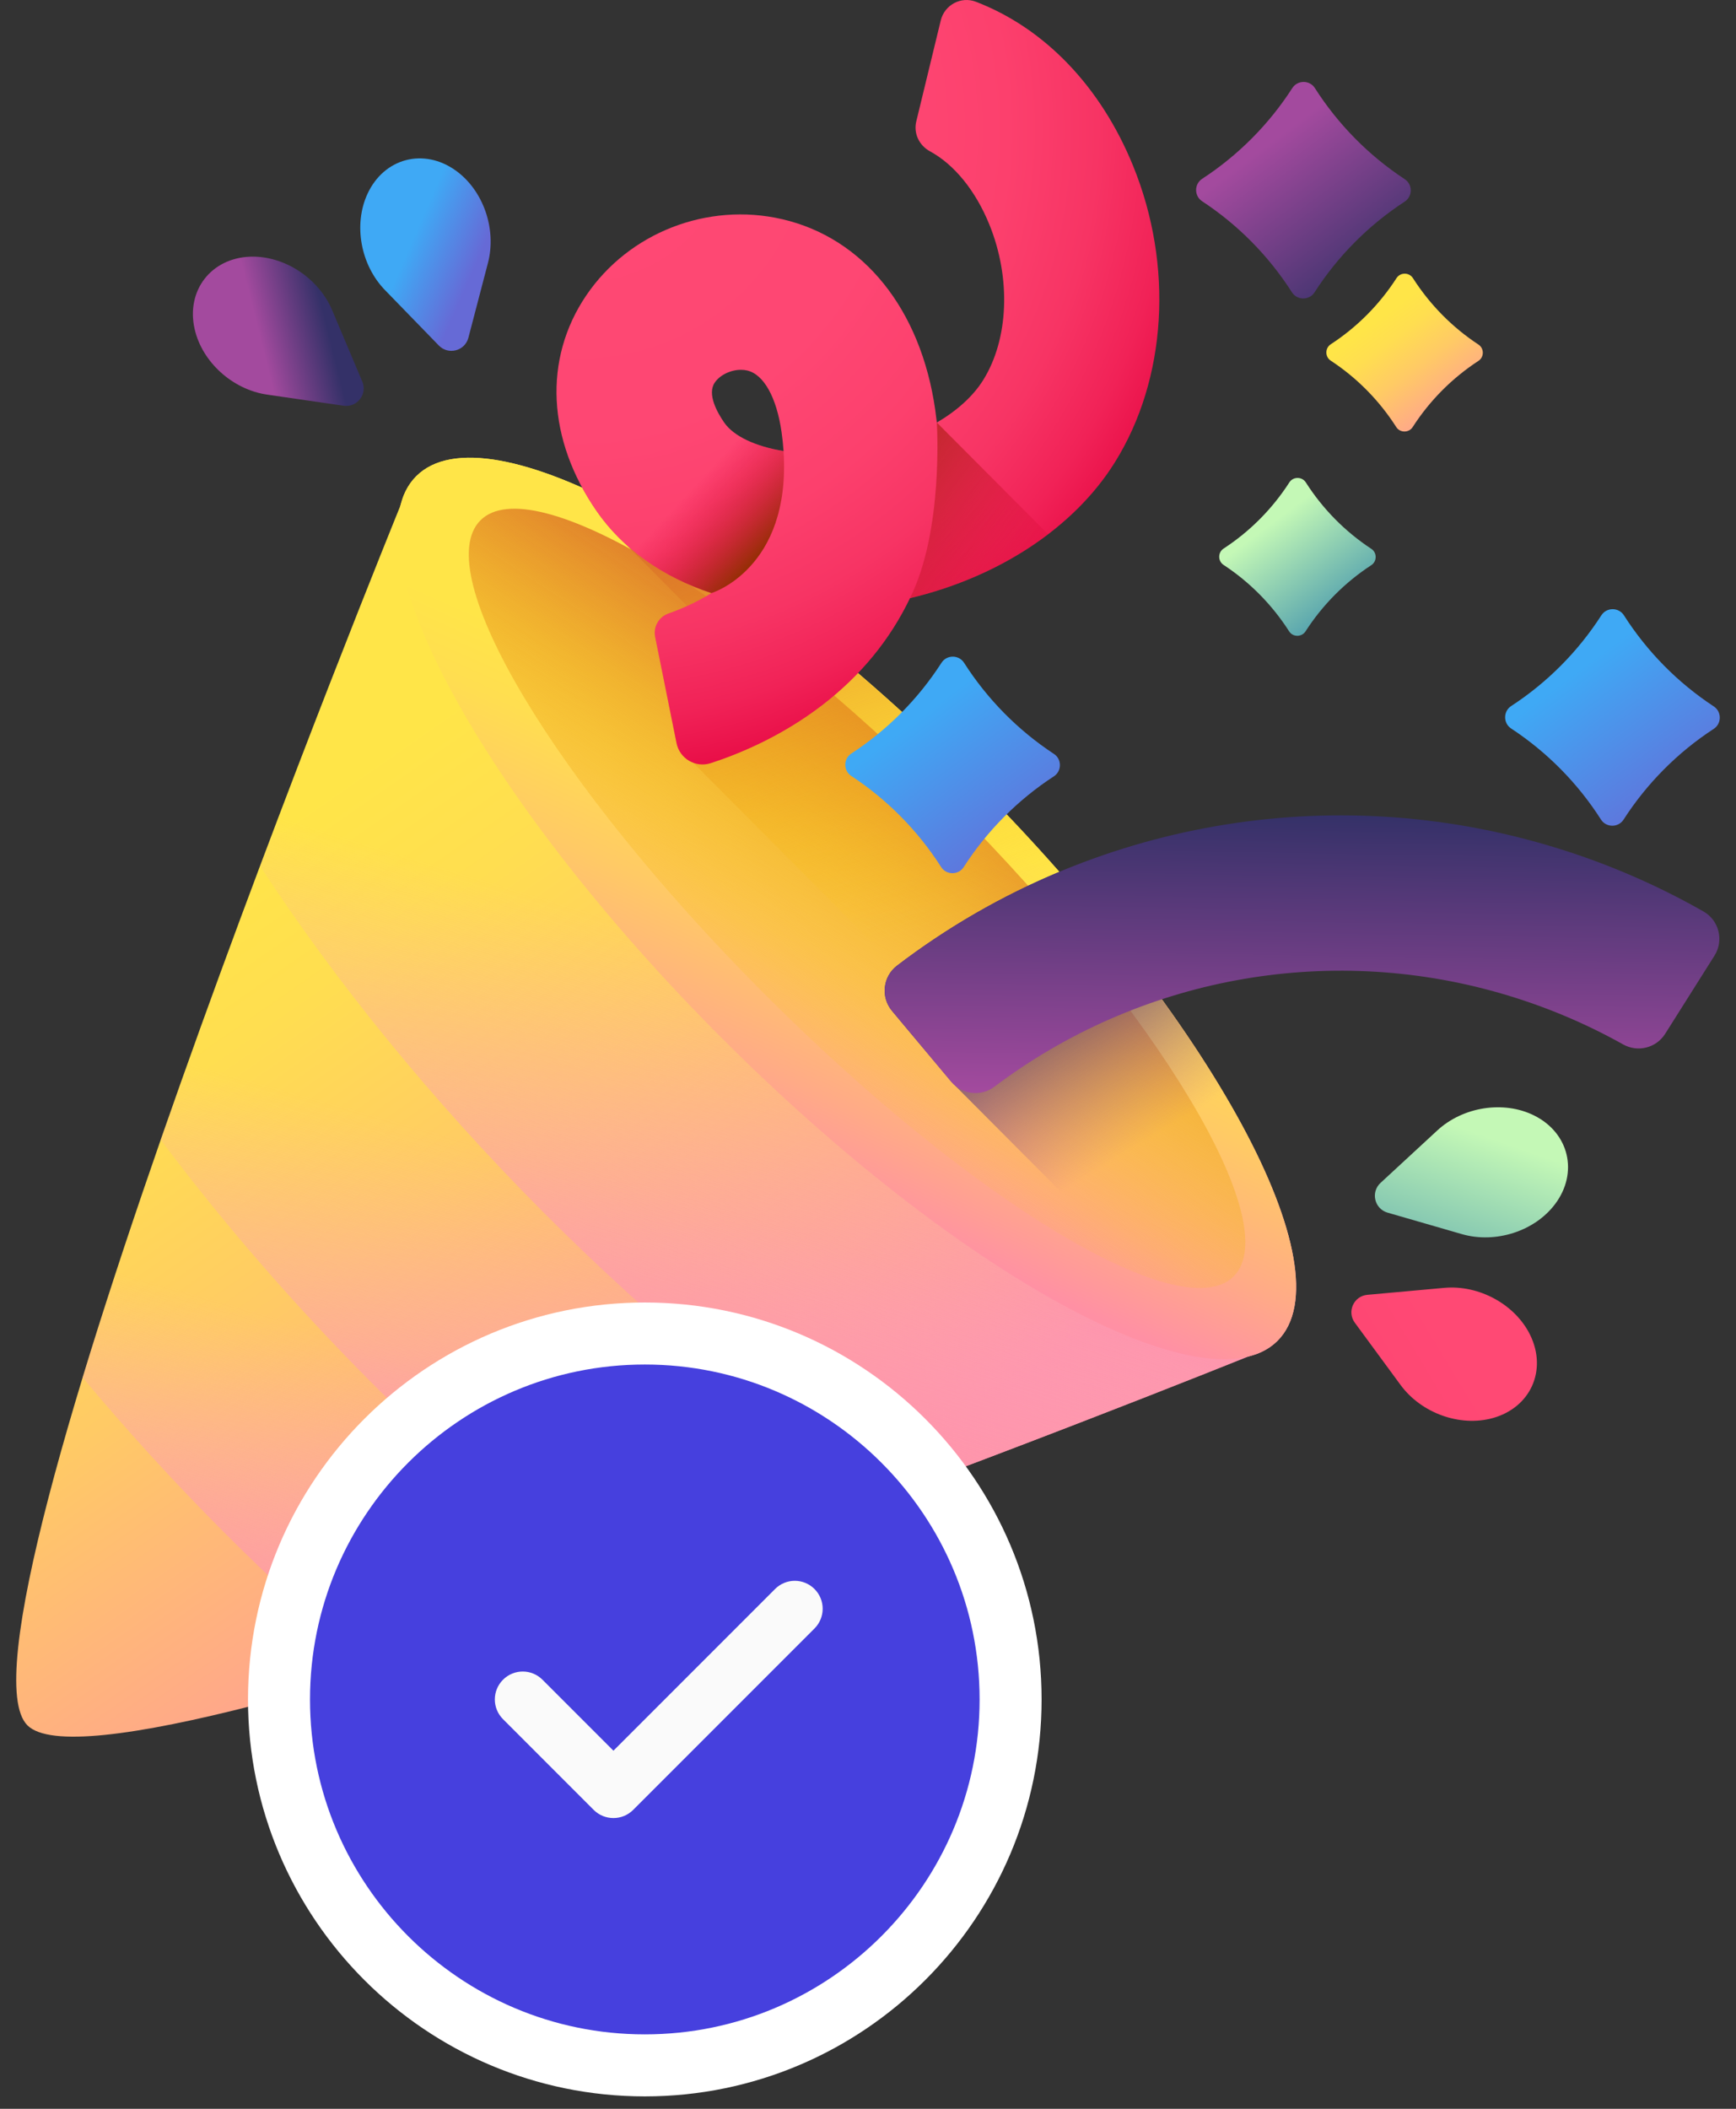 <svg width="70" height="85" viewBox="0 0 70 85" fill="none" xmlns="http://www.w3.org/2000/svg">
<rect x="0" y="0" width="70" height="85" fill="#333333" stroke="none"/>
<path d="M51.513 54.044C51.276 54.281 50.988 54.46 50.652 54.582L50.314 54.684C50.314 54.684 4.655 73.106 1.105 69.543C-2.445 65.979 16.143 20.388 16.143 20.388L16.246 20.05C16.369 19.715 16.549 19.428 16.787 19.191C19.627 16.361 29.704 21.869 39.293 31.493C48.882 41.117 54.353 51.215 51.513 54.044Z" fill="url(#paint0_linear_99_73930)"/>
<path d="M48.672 55.338C46.269 56.291 41.458 58.177 35.777 60.288C32.302 61.58 28.502 62.956 24.728 64.252C21.43 65.386 18.152 66.461 15.131 67.366C13.056 65.622 10.994 63.731 8.973 61.703C6.953 59.675 5.069 57.606 3.332 55.524C4.249 52.507 5.336 49.233 6.481 45.939C7.791 42.17 9.181 38.374 10.486 34.904C12.617 29.231 14.521 24.427 15.482 22.027C21.609 25.349 28.155 30.262 34.319 36.449C40.483 42.636 45.373 49.2 48.672 55.338Z" fill="url(#paint1_linear_99_73930)"/>
<path d="M51.512 54.044C51.275 54.281 50.987 54.459 50.651 54.582L50.313 54.683C50.313 54.683 49.723 54.921 48.672 55.338C46.269 56.291 41.458 58.177 35.776 60.288C32.301 61.58 28.501 62.956 24.727 64.252C21.447 61.778 18.16 58.92 14.974 55.723C11.788 52.526 8.943 49.228 6.48 45.939C7.791 42.17 9.181 38.374 10.485 34.904C12.617 29.231 14.52 24.426 15.482 22.027C15.902 20.977 16.143 20.388 16.143 20.388L16.245 20.05C16.369 19.715 16.548 19.427 16.786 19.191C19.627 16.361 29.703 21.869 39.293 31.493C48.881 41.118 54.352 51.214 51.512 54.044Z" fill="url(#paint2_linear_99_73930)"/>
<path d="M51.511 54.044C51.275 54.281 50.986 54.459 50.651 54.582L50.313 54.683C50.313 54.683 49.722 54.921 48.671 55.338C46.268 56.291 41.457 58.177 35.776 60.288C31.151 57.243 26.415 53.383 21.885 48.837C17.355 44.291 13.513 39.54 10.484 34.904C12.616 29.231 14.52 24.427 15.481 22.027C15.902 20.977 16.142 20.388 16.142 20.388L16.244 20.05C16.369 19.715 16.547 19.427 16.786 19.191C19.626 16.361 29.702 21.869 39.292 31.493C48.881 41.118 54.352 51.214 51.511 54.044Z" fill="url(#paint3_linear_99_73930)"/>
<path d="M51.512 54.045C48.671 56.875 38.595 51.368 29.005 41.743C19.416 32.119 13.945 22.022 16.786 19.192C19.627 16.361 29.703 21.869 39.293 31.493C48.882 41.118 54.353 51.214 51.512 54.045Z" fill="url(#paint4_linear_99_73930)"/>
<path d="M49.742 51.45C47.644 53.541 39.144 48.414 30.758 39.997C22.372 31.581 17.276 23.063 19.374 20.972C21.473 18.881 29.972 24.008 38.358 32.425C46.744 40.841 51.841 49.359 49.742 51.45Z" fill="url(#paint5_linear_99_73930)"/>
<path d="M51.512 54.044C54.352 51.215 48.882 41.118 39.292 31.493C33.669 25.85 27.88 21.623 23.479 19.662C23.65 19.978 23.842 20.291 24.056 20.6C24.405 21.103 24.812 21.561 25.271 21.974L27.706 24.425C27.426 24.553 27.168 24.654 26.951 24.73C26.562 24.867 26.335 25.268 26.416 25.672L27.278 29.952C27.354 30.331 27.62 30.618 27.951 30.744L51.329 54.207C51.393 54.156 51.454 54.102 51.512 54.044Z" fill="url(#paint6_linear_99_73930)"/>
<path d="M35.968 40.746L38.359 43.605L49.498 54.785C50.35 54.761 51.034 54.522 51.512 54.045C53.994 51.571 50.13 43.549 42.716 35.143C40.406 36.107 38.204 37.37 36.17 38.923C35.596 39.361 35.504 40.192 35.968 40.746Z" fill="url(#paint7_linear_99_73930)"/>
<path d="M38.359 43.605L35.968 40.746C35.504 40.192 35.596 39.361 36.17 38.923C43.581 33.265 53.22 31.427 62.223 34.017C64.489 34.668 66.659 35.582 68.689 36.739C69.317 37.096 69.519 37.908 69.133 38.519L67.144 41.67C66.783 42.242 66.039 42.428 65.449 42.098C63.891 41.225 62.228 40.532 60.493 40.033C53.452 38.008 45.917 39.421 40.095 43.803C39.555 44.21 38.792 44.123 38.359 43.605Z" fill="url(#paint8_linear_99_73930)"/>
<path d="M17.696 13.928L15.524 11.693C14.54 10.681 14.244 9.051 14.819 7.811C15.486 6.372 17.087 5.95 18.377 6.874C19.488 7.67 20.033 9.234 19.675 10.6L18.887 13.614C18.747 14.146 18.079 14.322 17.696 13.928Z" fill="url(#paint9_linear_99_73930)"/>
<path d="M13.855 16.354L10.772 15.906C9.375 15.703 8.147 14.591 7.847 13.258C7.499 11.71 8.511 10.4 10.097 10.346C11.462 10.3 12.848 11.208 13.397 12.509L14.608 15.379C14.823 15.886 14.4 16.433 13.855 16.354Z" fill="url(#paint10_linear_99_73930)"/>
<path d="M55.134 52.191L58.237 51.91C59.643 51.783 61.096 52.579 61.698 53.805C62.396 55.23 61.716 56.739 60.187 57.16C58.869 57.523 57.31 56.962 56.474 55.824L54.629 53.314C54.303 52.87 54.586 52.241 55.134 52.191Z" fill="url(#paint11_linear_99_73930)"/>
<path d="M55.666 47.68L57.955 45.566C58.992 44.608 60.629 44.353 61.854 44.959C63.275 45.663 63.656 47.274 62.7 48.54C61.877 49.63 60.299 50.136 58.942 49.743L55.949 48.878C55.421 48.725 55.262 48.053 55.666 47.68Z" fill="url(#paint12_linear_99_73930)"/>
<path d="M28.654 30.762C28.047 30.958 27.405 30.578 27.279 29.952L26.418 25.672C26.336 25.268 26.564 24.867 26.952 24.73C27.406 24.57 28.036 24.307 28.688 23.906C26.719 23.256 25.117 22.13 24.058 20.601C22.059 17.718 21.903 14.469 23.638 11.909C25.356 9.375 28.529 8.14 31.536 8.834C34.823 9.592 37.132 12.468 37.712 16.527C37.736 16.696 37.757 16.864 37.776 17.031C38.582 16.559 39.234 15.976 39.642 15.324C40.675 13.673 40.773 11.209 39.892 9.047C39.333 7.674 38.47 6.625 37.496 6.097C37.062 5.862 36.83 5.373 36.947 4.893L37.934 0.823C38.085 0.199 38.749 -0.16 39.348 0.07C42.111 1.128 44.384 3.481 45.689 6.684C47.33 10.71 47.046 15.292 44.949 18.644C43.29 21.296 40.23 23.274 36.693 24.11C35.898 25.771 34.709 27.231 33.149 28.427C31.483 29.704 29.757 30.406 28.654 30.762ZM29.881 14.906C29.471 14.905 29.032 15.109 28.82 15.422C28.504 15.888 28.924 16.632 29.203 17.034C29.585 17.586 30.474 17.997 31.595 18.181C31.579 17.932 31.552 17.676 31.514 17.413C31.314 16.015 30.796 15.088 30.128 14.934C30.048 14.915 29.965 14.906 29.881 14.906Z" fill="url(#paint13_radial_99_73930)"/>
<path d="M42.262 21.535L37.775 17.031C37.775 17.031 38.061 21.38 36.691 24.11C38.778 23.617 40.698 22.726 42.262 21.535Z" fill="url(#paint14_linear_99_73930)"/>
<path d="M29.202 17.034C28.998 16.74 28.719 16.262 28.708 15.844L22.439 15.832C22.449 17.419 22.991 19.062 24.057 20.601C25.117 22.13 26.719 23.257 28.687 23.906C28.687 23.906 31.9 22.932 31.595 18.181C30.474 17.997 29.584 17.586 29.202 17.034Z" fill="url(#paint15_linear_99_73930)"/>
<path d="M42.496 31.291C41.041 32.239 39.799 33.489 38.859 34.95C38.647 35.279 38.159 35.278 37.949 34.948C37.014 33.484 35.777 32.23 34.325 31.276C34.003 31.065 34.004 30.583 34.327 30.373C35.782 29.425 37.024 28.175 37.964 26.714C38.175 26.386 38.663 26.386 38.874 26.716C39.809 28.18 41.046 29.434 42.497 30.388C42.82 30.599 42.819 31.081 42.496 31.291Z" fill="url(#paint16_linear_99_73930)"/>
<path d="M69.103 29.378C67.648 30.326 66.406 31.575 65.466 33.037C65.255 33.365 64.767 33.364 64.556 33.035C63.621 31.57 62.384 30.317 60.932 29.363C60.61 29.151 60.611 28.67 60.934 28.459C62.389 27.511 63.631 26.262 64.571 24.801C64.783 24.472 65.271 24.473 65.481 24.802C66.416 26.267 67.653 27.521 69.105 28.474C69.427 28.686 69.426 29.167 69.103 29.378Z" fill="url(#paint17_linear_99_73930)"/>
<path d="M56.642 8.126C55.187 9.074 53.945 10.323 53.005 11.785C52.794 12.113 52.306 12.113 52.095 11.783C51.16 10.318 49.923 9.065 48.472 8.111C48.149 7.899 48.15 7.418 48.473 7.208C49.928 6.259 51.17 5.01 52.11 3.549C52.322 3.22 52.81 3.221 53.02 3.551C53.955 5.015 55.192 6.269 56.644 7.223C56.966 7.434 56.965 7.916 56.642 8.126Z" fill="url(#paint18_linear_99_73930)"/>
<path d="M55.294 22.781C54.233 23.472 53.328 24.383 52.643 25.448C52.488 25.687 52.133 25.687 51.98 25.447C51.298 24.379 50.396 23.465 49.338 22.77C49.103 22.616 49.104 22.265 49.339 22.111C50.4 21.42 51.305 20.509 51.99 19.444C52.145 19.205 52.5 19.205 52.654 19.445C53.335 20.513 54.237 21.427 55.295 22.122C55.53 22.276 55.529 22.627 55.294 22.781Z" fill="url(#paint19_linear_99_73930)"/>
<path d="M59.614 14.547C58.553 15.238 57.648 16.149 56.963 17.214C56.809 17.453 56.453 17.453 56.3 17.213C55.618 16.145 54.717 15.231 53.658 14.536C53.423 14.382 53.424 14.031 53.659 13.877C54.72 13.186 55.625 12.275 56.311 11.21C56.465 10.971 56.821 10.971 56.974 11.212C57.656 12.279 58.557 13.193 59.615 13.888C59.85 14.043 59.85 14.393 59.614 14.547Z" fill="url(#paint20_linear_99_73930)"/>
<path d="M26 53.75C17.865 53.75 11.25 60.365 11.25 68.5C11.25 76.635 17.865 83.25 26 83.25C34.135 83.25 40.75 76.635 40.75 68.5C40.75 60.365 34.135 53.75 26 53.75Z" fill="#4640DE" stroke="white" stroke-width="2.5"/>
<path d="M32.843 65.639L25.53 72.952C25.311 73.171 25.023 73.281 24.735 73.281C24.447 73.281 24.159 73.171 23.939 72.952L20.283 69.295C19.843 68.856 19.843 68.144 20.283 67.705C20.723 67.265 21.434 67.265 21.874 67.705L24.735 70.566L31.252 64.049C31.692 63.608 32.403 63.608 32.843 64.049C33.282 64.488 33.282 65.199 32.843 65.639Z" fill="#FAFAFA"/>
<defs>
<linearGradient id="paint0_linear_99_73930" x1="9.675" y1="34.242" x2="29.992" y2="63.481" gradientUnits="userSpaceOnUse">
<stop stop-color="#FFE548"/>
<stop offset="0.176" stop-color="#FFDE50"/>
<stop offset="0.445" stop-color="#FFCA65"/>
<stop offset="0.771" stop-color="#FFAA87"/>
<stop offset="1" stop-color="#FF90A4"/>
</linearGradient>
<linearGradient id="paint1_linear_99_73930" x1="25.501" y1="57.164" x2="21.578" y2="70.975" gradientUnits="userSpaceOnUse">
<stop stop-color="#FBA5C2" stop-opacity="0"/>
<stop offset="0.386" stop-color="#FCA0BA" stop-opacity="0.386"/>
<stop offset="0.974" stop-color="#FF91A5" stop-opacity="0.974"/>
<stop offset="1" stop-color="#FF90A4"/>
</linearGradient>
<linearGradient id="paint2_linear_99_73930" x1="29.442" y1="48.927" x2="24.584" y2="66.353" gradientUnits="userSpaceOnUse">
<stop stop-color="#FBA5C2" stop-opacity="0"/>
<stop offset="0.386" stop-color="#FCA0BA" stop-opacity="0.386"/>
<stop offset="0.974" stop-color="#FF91A5" stop-opacity="0.974"/>
<stop offset="1" stop-color="#FF90A4"/>
</linearGradient>
<linearGradient id="paint3_linear_99_73930" x1="32.667" y1="39.462" x2="26.599" y2="59.298" gradientUnits="userSpaceOnUse">
<stop stop-color="#FBA5C2" stop-opacity="0"/>
<stop offset="0.386" stop-color="#FCA0BA" stop-opacity="0.386"/>
<stop offset="0.974" stop-color="#FF91A5" stop-opacity="0.974"/>
<stop offset="1" stop-color="#FF90A4"/>
</linearGradient>
<linearGradient id="paint4_linear_99_73930" x1="36.12" y1="32.178" x2="29.691" y2="46.633" gradientUnits="userSpaceOnUse">
<stop stop-color="#FFE548"/>
<stop offset="0.176" stop-color="#FFDE50"/>
<stop offset="0.445" stop-color="#FFCA65"/>
<stop offset="0.771" stop-color="#FFAA87"/>
<stop offset="1" stop-color="#FF90A4"/>
</linearGradient>
<linearGradient id="paint5_linear_99_73930" x1="30.057" y1="43.102" x2="39.128" y2="29.208" gradientUnits="userSpaceOnUse">
<stop stop-color="#FFD00D" stop-opacity="0"/>
<stop offset="1" stop-color="#DB722B"/>
</linearGradient>
<linearGradient id="paint6_linear_99_73930" x1="38.459" y1="37.009" x2="32.79" y2="19.608" gradientUnits="userSpaceOnUse">
<stop stop-color="#FFD00D" stop-opacity="0"/>
<stop offset="1" stop-color="#DB722B"/>
</linearGradient>
<linearGradient id="paint7_linear_99_73930" x1="45.197" y1="46.608" x2="40.621" y2="39.086" gradientUnits="userSpaceOnUse">
<stop stop-color="#A34A9E" stop-opacity="0"/>
<stop offset="1" stop-color="#343168"/>
</linearGradient>
<linearGradient id="paint8_linear_99_73930" x1="52.401" y1="44.256" x2="52.609" y2="32.789" gradientUnits="userSpaceOnUse">
<stop stop-color="#A34A9E"/>
<stop offset="1" stop-color="#343168"/>
</linearGradient>
<linearGradient id="paint9_linear_99_73930" x1="16.588" y1="9.773" x2="19.109" y2="10.87" gradientUnits="userSpaceOnUse">
<stop stop-color="#3FA9F5"/>
<stop offset="1" stop-color="#666AD6"/>
</linearGradient>
<linearGradient id="paint10_linear_99_73930" x1="10.505" y1="13.71" x2="13.17" y2="13.044" gradientUnits="userSpaceOnUse">
<stop stop-color="#A34A9E"/>
<stop offset="1" stop-color="#343168"/>
</linearGradient>
<linearGradient id="paint11_linear_99_73930" x1="58.812" y1="54.005" x2="52.219" y2="57.979" gradientUnits="userSpaceOnUse">
<stop stop-color="#FF4974"/>
<stop offset="0.45" stop-color="#FE4773"/>
<stop offset="0.629" stop-color="#FC406D"/>
<stop offset="0.76" stop-color="#F73464"/>
<stop offset="0.868" stop-color="#F12257"/>
<stop offset="0.961" stop-color="#E80C46"/>
<stop offset="1" stop-color="#E4003D"/>
</linearGradient>
<linearGradient id="paint12_linear_99_73930" x1="59.999" y1="45.836" x2="56.921" y2="54.64" gradientUnits="userSpaceOnUse">
<stop stop-color="#C4F8B6"/>
<stop offset="1" stop-color="#3B8EAC"/>
</linearGradient>
<radialGradient id="paint13_radial_99_73930" cx="0" cy="0" r="1" gradientUnits="userSpaceOnUse" gradientTransform="translate(23.397 5.12) rotate(0.115) scale(27.555)">
<stop stop-color="#FF4974"/>
<stop offset="0.45" stop-color="#FE4773"/>
<stop offset="0.629" stop-color="#FC406D"/>
<stop offset="0.76" stop-color="#F73464"/>
<stop offset="0.868" stop-color="#F12257"/>
<stop offset="0.961" stop-color="#E80C46"/>
<stop offset="1" stop-color="#E4003D"/>
</radialGradient>
<linearGradient id="paint14_linear_99_73930" x1="43.02" y1="24.766" x2="33.087" y2="17.581" gradientUnits="userSpaceOnUse">
<stop stop-color="#E4003D" stop-opacity="0"/>
<stop offset="0.343" stop-color="#CD0E2D" stop-opacity="0.343"/>
<stop offset="1" stop-color="#972E07"/>
</linearGradient>
<linearGradient id="paint15_linear_99_73930" x1="27.946" y1="19.635" x2="30.723" y2="22.215" gradientUnits="userSpaceOnUse">
<stop stop-color="#E4003D" stop-opacity="0"/>
<stop offset="0.343" stop-color="#CD0E2D" stop-opacity="0.343"/>
<stop offset="1" stop-color="#972E07"/>
</linearGradient>
<linearGradient id="paint16_linear_99_73930" x1="36.995" y1="28.951" x2="41.574" y2="35.081" gradientUnits="userSpaceOnUse">
<stop stop-color="#3FA9F5"/>
<stop offset="1" stop-color="#666AD6"/>
</linearGradient>
<linearGradient id="paint17_linear_99_73930" x1="63.603" y1="27.042" x2="68.182" y2="33.172" gradientUnits="userSpaceOnUse">
<stop stop-color="#3FA9F5"/>
<stop offset="1" stop-color="#666AD6"/>
</linearGradient>
<linearGradient id="paint18_linear_99_73930" x1="51.146" y1="5.788" x2="55.724" y2="11.918" gradientUnits="userSpaceOnUse">
<stop stop-color="#A34A9E"/>
<stop offset="1" stop-color="#343168"/>
</linearGradient>
<linearGradient id="paint19_linear_99_73930" x1="51.284" y1="21.079" x2="54.622" y2="25.548" gradientUnits="userSpaceOnUse">
<stop stop-color="#C4F8B6"/>
<stop offset="1" stop-color="#3B8EAC"/>
</linearGradient>
<linearGradient id="paint20_linear_99_73930" x1="55.606" y1="12.846" x2="58.944" y2="17.315" gradientUnits="userSpaceOnUse">
<stop stop-color="#FFE548"/>
<stop offset="0.176" stop-color="#FFDE50"/>
<stop offset="0.445" stop-color="#FFCA65"/>
<stop offset="0.771" stop-color="#FFAA87"/>
<stop offset="1" stop-color="#FF90A4"/>
</linearGradient>
</defs>
</svg>
